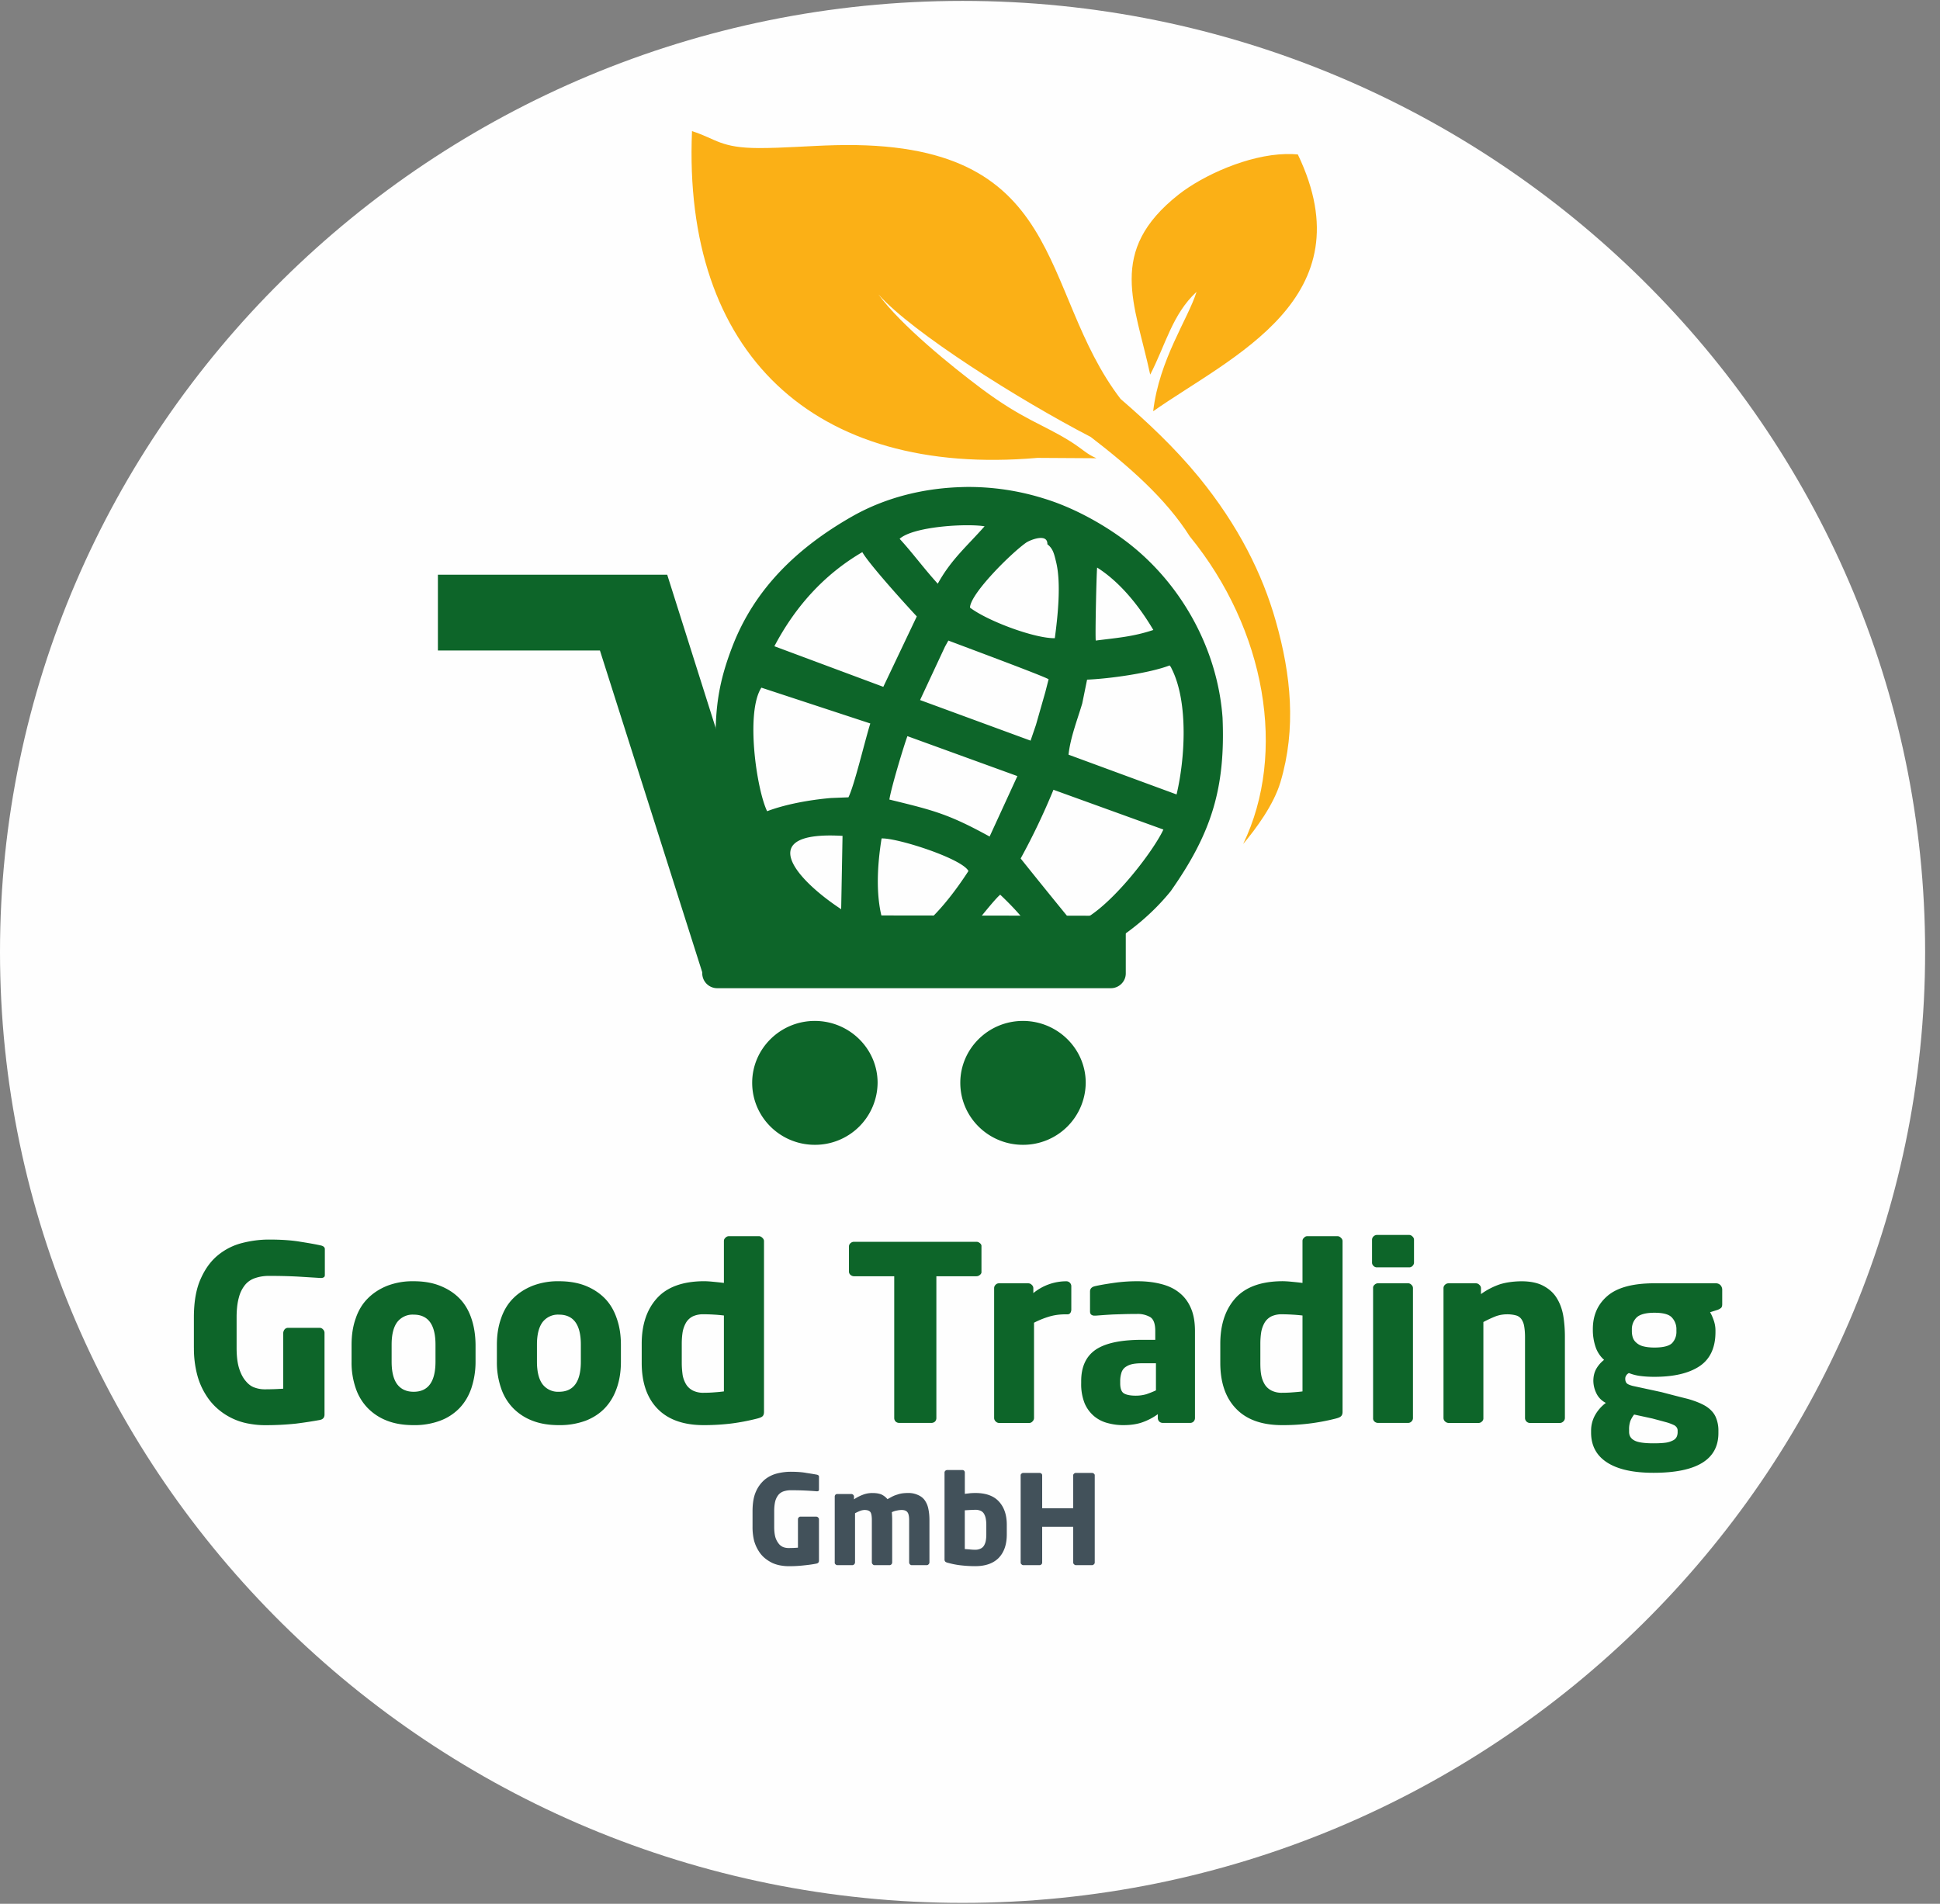 <svg width="54" height="53" fill="none" xmlns="http://www.w3.org/2000/svg"><rect width="100%" height="100%" fill="#808080" stroke="none"/><path d="M26.793 52.975c14.753 0 26.793-11.892 26.793-26.475 0-14.583-12.04-26.475-26.793-26.475C12.035.025 0 11.917 0 26.5c0 14.583 12.035 26.475 26.793 26.475Z" fill="#FEFEFE"/><path fill-rule="evenodd" clip-rule="evenodd" d="M31.196 11.11c.734.635 1.492 1.341 2.177 2.176 1.096 1.345 1.767 2.69 2.139 4.007.425 1.493.574 2.986.13 4.48-.188.63-.676 1.292-1.038 1.722 1.221-2.529.633-5.968-1.487-8.563-.666-1.054-1.694-1.951-2.756-2.767-1.985-1.03-4.958-2.9-5.91-3.969.638.873 2.062 2.018 2.844 2.605 1.178.882 1.724 1.002 2.5 1.488.363.23.445.348.725.468l-1.641-.01c-6.252.544-9.878-2.929-9.617-9.097.69.224.792.468 1.859.472.7 0 1.414-.062 2.124-.08 6.522-.163 5.62 4.03 7.95 7.069Zm2.11-2.985c-.676.625-.86 1.474-1.29 2.304-.424-1.985-1.216-3.43.792-5.014.681-.534 1.931-1.102 2.979-1.126.116-.003.228 0 .338.01 1.926 4.017-1.854 5.624-4.026 7.15.169-1.445.97-2.566 1.207-3.324Z" fill="#FBB016"/><path fill-rule="evenodd" clip-rule="evenodd" d="M26.827 13.558a7.008 7.008 0 0 1 2.245.325c.685.21 1.443.591 2.124 1.078 1.617 1.154 2.694 3.048 2.834 5.023.082 1.965-.31 3.215-1.444 4.827-1.94 2.395-5.856 3.406-8.67 2.07-.82-.39-1.333-.83-1.999-1.416-.738-.759-1.216-1.527-1.603-2.5-.347-.878-.43-1.841-.39-2.78.028-.721.135-1.337.458-2.176.618-1.617 1.81-2.757 3.317-3.62.95-.545 2.037-.807 3.128-.83Zm-3.413 11.754.038-2.042c-2.452-.143-1.342 1.183-.038 2.042Zm3.543-1.064c-.183-.348-1.984-.925-2.418-.906-.121.749-.184 1.698.077 2.423.063.177.116.32.39.363.19-.024-.004.029.237-.072.17-.066.102-.033.213-.11.574-.386 1.134-1.13 1.501-1.698Zm1.362-2.642-3.061-1.112c-.101.272-.454 1.44-.502 1.765 1.226.3 1.636.396 2.79 1.03l.773-1.683Zm1.559 4.107c.84-.196 2.206-1.97 2.505-2.619l-2.756-.997-.304-.11a18.908 18.908 0 0 1-.913 1.913 192.87 192.87 0 0 0 1.468 1.813Zm-5.653-5.572-3.032-.997c-.444.687-.135 2.829.16 3.44.487-.186 1.158-.315 1.78-.368l.483-.019c.165-.329.45-1.545.609-2.056ZM26.305 18l-.695 1.489 3.076 1.13.15-.439.26-.91.092-.359c-.097-.076-2.506-.968-2.79-1.078l-.093.167Zm3.954.921-.135.663c-.135.453-.333.959-.381 1.426l3.007 1.107c.232-.978.333-2.538-.125-3.477-.048-.096-.015-.043-.068-.115-.574.22-1.7.372-2.298.396Zm-8.704-.93 3.032 1.13.932-1.96c-.502-.54-1.362-1.508-1.516-1.79-1.087.635-1.883 1.546-2.448 2.62Zm5.446-1.074c.507.382 1.81.86 2.36.85.082-.611.179-1.517.039-2.109-.058-.239-.087-.382-.246-.506.01-.324-.493-.114-.594-.043-.42.296-1.554 1.422-1.56 1.808Zm3.538-1.116c-.019.162-.058 1.918-.038 2.032.589-.076 1.033-.105 1.602-.295-.386-.654-.917-1.327-1.564-1.737Zm-4.436.449c.371-.673.81-1.04 1.303-1.598-.492-.082-1.974 0-2.365.348.352.381.69.844 1.062 1.25Zm2.756 9.917c-.029-.067-.029-.067-.072-.148-.208-.377-.642-.825-.946-1.111-.203.162-1 1.216-1.328 1.564.922.029 1.477-.09 2.346-.305Z" fill="#0D6529"/><path d="M22.68 31.871a1.74 1.74 0 0 0 1.748-1.727c0-.949-.787-1.722-1.748-1.722-.96 0-1.743.773-1.743 1.722 0 .955.782 1.727 1.743 1.727Zm.792-6.387 7.449.01c.227 0 .415.186.415.414v1.193c0 .224-.188.41-.415.41H19.967a.417.417 0 0 1-.42-.41v-.033l-2.848-8.959h-4.51V16h6.383l2.616 8.272 2.284 1.212Zm5.001 6.387a1.74 1.74 0 0 0 1.748-1.727c0-.949-.787-1.722-1.748-1.722-.96 0-1.743.773-1.743 1.722 0 .955.782 1.727 1.743 1.727ZM5.397 37.52v-.845c0-.436.063-.792.188-1.069.123-.28.284-.5.483-.663.2-.162.423-.275.671-.338.251-.064.5-.096.749-.096.344 0 .637.02.878.062.245.038.43.072.555.1.08.016.121.051.121.105v.716c0 .035-.01.057-.029.067a.138.138 0 0 1-.077.019h-.02L8.3 35.54c-.248-.013-.519-.02-.811-.02-.139 0-.264.02-.377.058a.609.609 0 0 0-.285.186.915.915 0 0 0-.178.358c-.042.15-.063.334-.063.553v.85c0 .235.024.427.072.576.048.15.111.267.188.353.075.09.157.148.247.177a.824.824 0 0 0 .265.047c.187 0 .362-.006.526-.018v-1.556a.178.178 0 0 1 .039-.095.125.125 0 0 1 .097-.043h.878a.12.12 0 0 1 .092.043.13.13 0 0 1 .043.095v2.276c0 .086-.045.136-.135.152-.19.035-.407.069-.652.1a7.89 7.89 0 0 1-.888.044c-.129 0-.267-.013-.415-.039a1.792 1.792 0 0 1-.854-.391 1.669 1.669 0 0 1-.353-.405 1.977 1.977 0 0 1-.246-.563 2.868 2.868 0 0 1-.092-.759Z" fill="#0D6529"/><path fill-rule="evenodd" clip-rule="evenodd" d="M9.786 37.91v-.472c0-.273.038-.518.115-.734.074-.22.185-.404.334-.554.148-.15.328-.267.54-.353a1.96 1.96 0 0 1 .739-.128c.28 0 .526.042.738.128.216.086.396.204.541.353.145.15.254.334.328.554.074.216.113.46.116.734v.472a2.348 2.348 0 0 1-.116.735c-.074.216-.183.4-.328.553a1.45 1.45 0 0 1-.54.353 2.028 2.028 0 0 1-.74.124c-.28 0-.525-.04-.738-.123a1.5 1.5 0 0 1-.54-.353 1.462 1.462 0 0 1-.334-.554 2.175 2.175 0 0 1-.115-.735Zm1.115-.004c0 .28.051.49.154.63.106.14.26.21.459.21.405 0 .608-.28.608-.84v-.472c0-.557-.203-.835-.608-.835a.54.54 0 0 0-.459.21c-.103.14-.154.348-.154.625v.472Zm2.93.004v-.472c0-.273.039-.518.116-.734.074-.22.185-.404.333-.554.148-.15.328-.267.54-.353a1.96 1.96 0 0 1 .74-.128c.28 0 .527.042.743.128.212.086.39.204.536.353.145.15.254.334.328.554.077.216.116.46.116.734v.472c0 .274-.039.519-.116.735-.074.216-.184.4-.328.553-.145.153-.324.27-.536.353a2.068 2.068 0 0 1-.744.124c-.28 0-.526-.04-.738-.123a1.5 1.5 0 0 1-.541-.353 1.463 1.463 0 0 1-.333-.554 2.176 2.176 0 0 1-.116-.735Zm1.115-.004c0 .28.052.49.155.63a.54.54 0 0 0 .458.21c.406 0 .609-.28.609-.84v-.472c0-.557-.203-.835-.609-.835a.54.54 0 0 0-.458.21c-.103.14-.155.348-.155.625v.472Zm2.916.034v-.53c0-.535.143-.96.43-1.274.283-.309.716-.464 1.298-.468.068 0 .153.005.256.015.103.01.205.02.304.033v-1.169c0-.035.015-.065.044-.09a.134.134 0 0 1 .096-.043h.83c.036 0 .068.014.097.043.032.028.049.06.049.095v4.751c0 .058-.013.099-.04.124-.025.026-.084.05-.178.072a5.95 5.95 0 0 1-.676.129 6.375 6.375 0 0 1-.782.047c-.56 0-.988-.15-1.284-.453-.296-.302-.444-.73-.444-1.283Zm1.115 0c0 .123.01.233.024.338a.77.77 0 0 0 .097.262c.045.073.108.13.188.172a.644.644 0 0 0 .304.062c.113 0 .22-.005.319-.014a3.68 3.68 0 0 0 .241-.024v-2.113a4.869 4.869 0 0 0-.56-.034.69.69 0 0 0-.304.057.466.466 0 0 0-.188.172.824.824 0 0 0-.097.267c-.016.102-.024.21-.024.325v.53Z" fill="#0D6529"/><path d="M23.631 35.401v-.7c0-.036.014-.066.043-.092a.143.143 0 0 1 .097-.038h3.408c.036 0 .068.013.097.038.032.026.047.056.043.091v.701c.004.035-.01.066-.043.091a.143.143 0 0 1-.097.038h-1.115v3.95a.14.14 0 0 1-.038.095.143.143 0 0 1-.097.038h-.903a.143.143 0 0 1-.096-.038.14.14 0 0 1-.039-.095v-3.95h-1.12a.143.143 0 0 1-.097-.038.117.117 0 0 1-.043-.09Zm4.041 4.074V35.86c0-.035.013-.065.038-.09a.124.124 0 0 1 .097-.043h.816a.13.13 0 0 1 .096.043.122.122 0 0 1 .044.095v.134a1.454 1.454 0 0 1 .922-.329.139.139 0 0 1 .135.138v.649a.182.182 0 0 1-.024.09.09.09 0 0 1-.077.043h-.053c-.171 0-.329.022-.474.067-.144.044-.281.1-.41.167v2.652a.131.131 0 0 1-.043.096.12.12 0 0 1-.092.043h-.835a.135.135 0 0 1-.097-.043.131.131 0 0 1-.043-.096Z" fill="#0D6529"/><path fill-rule="evenodd" clip-rule="evenodd" d="M30.095 38.507v-.057c0-.398.134-.689.4-.873.271-.185.703-.277 1.295-.277h.367v-.248c0-.194-.045-.321-.136-.382a.696.696 0 0 0-.381-.09c-.11 0-.22.001-.333.004l-.324.01a19.936 19.936 0 0 0-.482.033h-.034a.147.147 0 0 1-.087-.024c-.026-.019-.039-.05-.039-.095v-.553c0-.077.045-.126.136-.148.125-.029.296-.059.511-.09a4.54 4.54 0 0 1 .676-.048c.245 0 .467.027.666.08.2.051.367.133.502.244.139.111.245.254.319.43.074.17.111.382.111.634v2.423a.139.139 0 0 1-.039.095.131.131 0 0 1-.096.038h-.763a.142.142 0 0 1-.096-.038.14.14 0 0 1-.04-.095v-.11c-.131.096-.273.17-.424.224-.151.054-.33.081-.536.081a1.63 1.63 0 0 1-.434-.057.96.96 0 0 1-.377-.19.963.963 0 0 1-.265-.358 1.428 1.428 0 0 1-.097-.563Zm1.086.005c0 .146.036.24.107.281.07.041.18.062.328.062.103 0 .203-.014.3-.043.092-.032.18-.067.26-.105v-.754h-.391c-.12 0-.217.01-.295.03a.495.495 0 0 0-.188.095.312.312 0 0 0-.092.157.756.756 0 0 0-.029.22v.057Zm2.786-.572v-.53c0-.535.142-.96.425-1.274.283-.309.716-.464 1.298-.468.071 0 .158.005.261.015.103.01.204.02.304.033v-1.169c0-.035.015-.065.044-.09a.12.12 0 0 1 .091-.043h.835c.036 0 .068.014.097.043.032.028.048.06.048.095v4.751c0 .058-.014.099-.043.124-.023.026-.08.05-.174.072a5.907 5.907 0 0 1-1.463.176c-.56 0-.986-.15-1.279-.453-.296-.302-.444-.73-.444-1.283Zm1.115 0c0 .123.005.233.024.338a.78.78 0 0 0 .097.262c.045.073.108.13.188.172a.633.633 0 0 0 .3.062c.115 0 .221-.005.318-.014.1-.007.182-.015.246-.024v-2.113a5.437 5.437 0 0 0-.565-.034.678.678 0 0 0-.299.057.466.466 0 0 0-.188.172.821.821 0 0 0-.097.267c-.016.102-.024.21-.024.325v.53Z" fill="#0D6529"/><path d="M38.191 35.148v-.63c0-.038.013-.07.039-.095a.14.14 0 0 1 .101-.043h.888a.13.13 0 0 1 .097.043.122.122 0 0 1 .043.096v.63a.132.132 0 0 1-.043.095.125.125 0 0 1-.097.038h-.888a.125.125 0 0 1-.097-.038.122.122 0 0 1-.043-.096Zm.029 4.332v-3.62a.104.104 0 0 1 .039-.091.135.135 0 0 1 .096-.043h.84a.12.12 0 0 1 .092.043.117.117 0 0 1 .043.09v3.62a.131.131 0 0 1-.043.096.126.126 0 0 1-.092.038h-.84a.143.143 0 0 1-.096-.038.116.116 0 0 1-.039-.095Zm1.96-.005V35.86a.12.12 0 0 1 .039-.09.135.135 0 0 1 .096-.043h.773a.13.13 0 0 1 .091.043.122.122 0 0 1 .044.095v.162a2 2 0 0 1 .536-.276c.17-.051.365-.078.584-.081.248 0 .45.04.608.123.16.083.285.193.372.33.09.14.153.303.188.491.032.188.048.388.048.601v2.261a.132.132 0 0 1-.043.096.14.14 0 0 1-.102.043h-.83a.139.139 0 0 1-.135-.138V37.22c0-.12-.01-.22-.024-.3a.48.48 0 0 0-.077-.196.27.27 0 0 0-.155-.105.924.924 0 0 0-.256-.029.91.91 0 0 0-.309.057 3.135 3.135 0 0 0-.338.158v2.671a.115.115 0 0 1-.038.096.134.134 0 0 1-.097.043h-.83a.151.151 0 0 1-.102-.043.132.132 0 0 1-.043-.096Z" fill="#0D6529"/><path fill-rule="evenodd" clip-rule="evenodd" d="M44.288 39.828c0-.143.033-.278.097-.405a1.09 1.09 0 0 1 .314-.367.574.574 0 0 1-.266-.272.803.803 0 0 1-.082-.34c0-.126.027-.24.082-.338a.854.854 0 0 1 .217-.248.837.837 0 0 1-.241-.372 1.474 1.474 0 0 1-.072-.434v-.053c0-.381.135-.688.405-.92.274-.236.711-.353 1.313-.353h1.704c.052 0 .095.017.13.052a.19.19 0 0 1 .049.134v.396c0 .05-.011.086-.034.105a.347.347 0 0 1-.092.052l-.212.067c.039.064.074.143.106.239a.862.862 0 0 1 .044.257v.053c0 .438-.148.756-.444.954-.297.197-.715.295-1.256.295-.16 0-.302-.01-.424-.028a1.3 1.3 0 0 1-.285-.077.188.188 0 0 0-.078.072.157.157 0 0 0-.024.086c0 .057.015.1.044.129.026.025.08.049.164.071l.796.172c.29.076.536.14.74.19.202.058.37.125.496.201.126.08.216.175.27.286a.93.93 0 0 1 .083.41v.053c0 .738-.602 1.107-1.806 1.107-.57 0-1.002-.097-1.298-.291-.293-.191-.44-.468-.44-.83v-.053Zm1.058-.019v.053c0 .108.048.187.144.238.094.054.272.081.536.081.142 0 .258-.006.348-.019a.622.622 0 0 0 .203-.067.22.22 0 0 0 .096-.1.316.316 0 0 0 .024-.124v-.047a.15.15 0 0 0-.024-.082.204.204 0 0 0-.096-.076 1.285 1.285 0 0 0-.213-.076 84.285 84.285 0 0 0-.372-.1l-.506-.11a.784.784 0 0 0-.102.172.68.68 0 0 0-.038.257Zm.077-2.747a.58.58 0 0 0 .024.166.315.315 0 0 0 .092.144.44.44 0 0 0 .188.105c.082.023.188.038.323.038.245 0 .41-.042.493-.124a.452.452 0 0 0 .12-.33v-.047a.468.468 0 0 0-.125-.334c-.08-.09-.243-.134-.488-.134-.241 0-.41.048-.497.134a.459.459 0 0 0-.13.334v.047Z" fill="#0D6529"/><path d="M20.947 42.504v-.429c0-.223.03-.404.092-.544a.922.922 0 0 1 .246-.338.892.892 0 0 1 .343-.172c.128-.032.256-.048.381-.048.174 0 .322.011.444.034.126.019.22.035.285.047.039.01.058.027.058.053v.367c0 .016-.005.027-.015.033a.069.069 0 0 1-.038.01h-.01a8.096 8.096 0 0 0-.724-.029.62.62 0 0 0-.193.029.32.32 0 0 0-.145.095.481.481 0 0 0-.092.182c-.019.076-.029.17-.029.281v.434c0 .118.012.215.034.291a.537.537 0 0 0 .097.181.3.3 0 0 0 .125.091.433.433 0 0 0 .135.024c.094 0 .184-.003.27-.01v-.791c0-.02.007-.035.02-.048.013-.016.027-.024.043-.024h.45a.06.06 0 0 1 .048.024.058.058 0 0 1 .024.047v1.155c0 .044-.024.072-.072.081-.097.02-.208.035-.334.048a3.633 3.633 0 0 1-.449.024c-.064 0-.135-.007-.212-.02a.982.982 0 0 1-.222-.066 1.08 1.08 0 0 1-.213-.134.803.803 0 0 1-.178-.205 1.072 1.072 0 0 1-.126-.286 1.582 1.582 0 0 1-.043-.387Zm2.288.993V41.66c0-.016.007-.032.02-.048a.066.066 0 0 1 .048-.019h.396c.019 0 .035.007.048.02.016.015.024.031.024.047v.081c.074-.05.153-.092.237-.124a.72.72 0 0 1 .28-.052c.093 0 .173.012.241.038a.49.49 0 0 1 .174.133 9.01 9.01 0 0 1 .14-.076.792.792 0 0 1 .135-.052.695.695 0 0 1 .14-.034c.048-.006.1-.01.154-.01a.64.64 0 0 1 .285.058c.08.035.144.086.189.153a.62.62 0 0 1 .096.238c.02.092.029.196.029.31v1.174a.072.072 0 0 1-.024.052.06.06 0 0 1-.048.024h-.425c-.016 0-.032-.008-.048-.024a.082.082 0 0 1-.02-.052v-1.174c0-.111-.016-.186-.048-.224-.029-.041-.084-.062-.164-.062a.639.639 0 0 0-.12.014.536.536 0 0 0-.15.048c.006.07.01.145.01.224v1.174a.08.08 0 0 1-.02.052c-.016.016-.032.024-.049.024h-.424a.06.06 0 0 1-.049-.024.073.073 0 0 1-.024-.052v-1.174c0-.111-.013-.186-.038-.224-.03-.041-.084-.062-.165-.062a.368.368 0 0 0-.12.024c-.042.016-.09.038-.145.067v1.369a.072.072 0 0 1-.024.052.06.06 0 0 1-.048.024h-.42a.074.074 0 0 1-.053-.024c-.017-.016-.023-.033-.02-.052Z" fill="#42515A"/><path fill-rule="evenodd" clip-rule="evenodd" d="M26.291 43.415v-2.423c0-.016.008-.032.024-.048a.078.078 0 0 1 .048-.019h.425c.02 0 .036.007.049.02a.076.076 0 0 1 .019.047v.596l.16-.019c.05-.003.094-.005.13-.005.296 0 .516.08.66.239.146.159.218.374.218.644v.272c0 .28-.076.498-.227.654-.151.152-.368.228-.652.228-.135 0-.268-.008-.4-.023a2.249 2.249 0 0 1-.348-.067c-.045-.01-.074-.023-.087-.038a.082.082 0 0 1-.019-.058Zm.565-.29.125.009c.049.006.103.01.164.01a.326.326 0 0 0 .155-.034.216.216 0 0 0 .092-.086.413.413 0 0 0 .048-.133.982.982 0 0 0 .014-.172v-.267a.902.902 0 0 0-.014-.167.416.416 0 0 0-.048-.138.216.216 0 0 0-.092-.086.372.372 0 0 0-.155-.029 8.357 8.357 0 0 0-.29.014v1.078Z" fill="#42515A"/><path d="M28.41 43.501v-2.433c0-.015.008-.03.024-.043a.066.066 0 0 1 .049-.019h.458c.017 0 .033.007.049.02a.06.06 0 0 1 .019.042v.921h.864v-.92c0-.017.008-.03.024-.044a.066.066 0 0 1 .049-.019h.453c.02 0 .036.007.049.02.016.012.024.026.024.042v2.433c0 .02-.008.035-.024.048a.06.06 0 0 1-.049.024h-.454a.06.06 0 0 1-.048-.024.058.058 0 0 1-.024-.048v-.997h-.864v.997a.06.06 0 0 1-.02.048.067.067 0 0 1-.048.024h-.458a.06.06 0 0 1-.049-.024.058.058 0 0 1-.024-.048Z" fill="#42515A"/></svg>